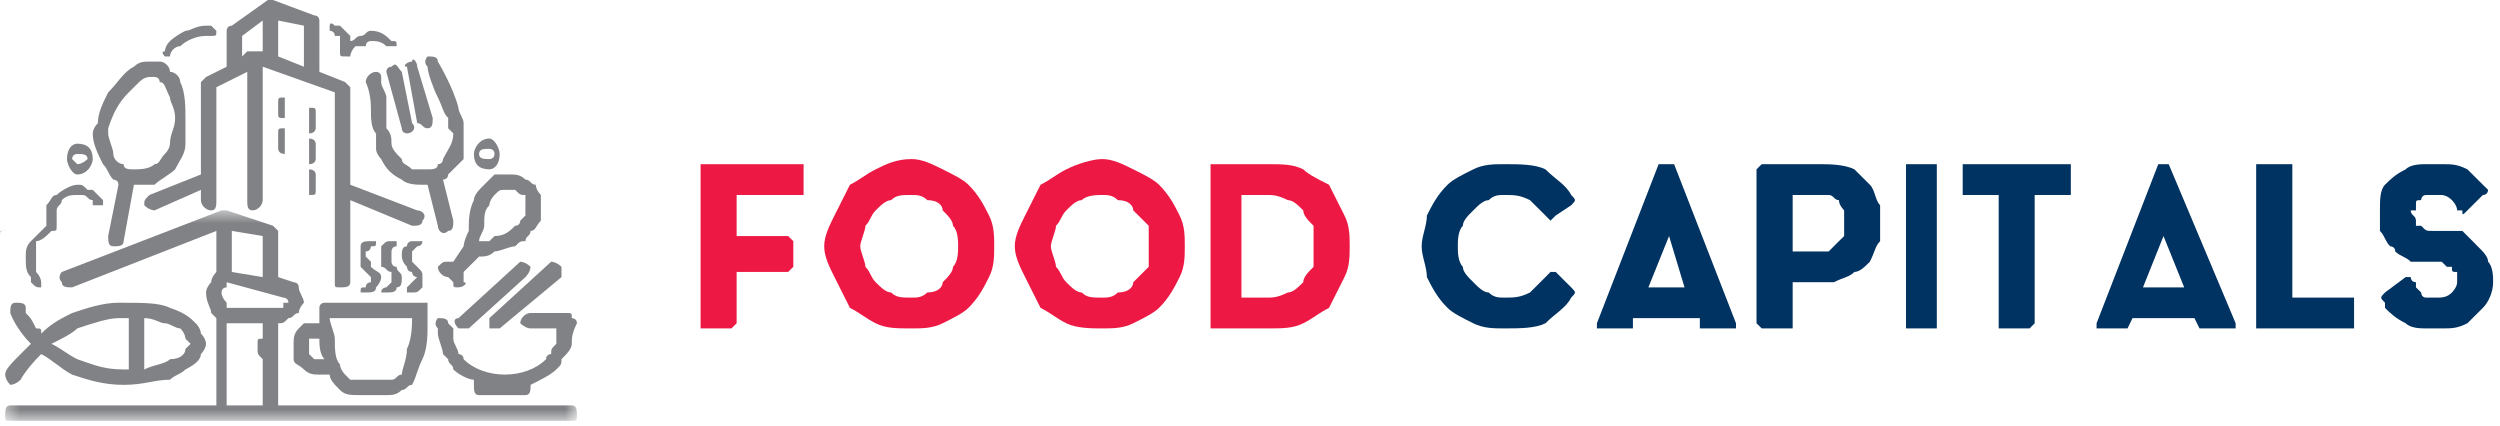 <?xml version="1.0" encoding="UTF-8" standalone="no"?>
<svg width="188px" height="32px" viewBox="0 0 188 32" version="1.1" xmlns="http://www.w3.org/2000/svg" xmlns:xlink="http://www.w3.org/1999/xlink">
    <!-- Generator: Sketch 39.1 (31720) - http://www.bohemiancoding.com/sketch -->
    <title>Page 1</title>
    <desc>Created with Sketch.</desc>
    <defs>
        <polygon id="path-1" points="0 0.462 0 3.935 0.746 3.935 0.746 0.462 0 0.462"></polygon>
        <polygon id="path-3" points="0.388 16.341 43.387 16.341 43.387 0.52 0.388 0.52"></polygon>
    </defs>
    <g id="01-Main" stroke="none" stroke-width="1" fill="none" fill-rule="evenodd">
        <g id="Page-1">
            <g id="Group-3" transform="translate(0, 13.815)">
                <mask id="mask-2" fill="white">
                    <use xlink:href="#path-1"></use>
                </mask>
                <g id="Clip-2"></g>
                <path d="M0.5,3.548 L-0,3.548 L-0,4.048 C-0,3.548 -0,3.548 0.5,3.548" id="Fill-1" fill="#6076A2" mask="url(#mask-2)"></path>
            </g>
            <polygon id="Fill-4" fill="#ED1944" points="60.044 12.347 53.072 12.347 52.684 12.347 52.684 12.734 52.684 24.31 52.684 24.696 53.072 24.696 55.008 24.696 55.395 24.31 55.395 21.61 55.395 20.451 59.269 20.451 59.657 20.065 59.657 18.136 59.269 17.751 55.395 17.751 55.395 17.364 55.395 15.821 55.395 14.663 60.044 14.663 60.431 14.663 60.431 14.278 60.431 12.734 60.431 12.347"></polygon>
            <path d="M72.825,13.892 C72.439,13.505 71.664,13.12 70.89,12.734 C70.114,12.347 69.339,11.962 68.566,11.962 C67.403,11.962 66.627,12.347 65.852,12.734 C65.079,13.12 64.691,13.505 63.916,13.892 C63.528,14.663 63.142,15.435 62.754,16.206 C62.365,16.978 61.98,17.751 61.98,18.522 C61.98,19.294 62.365,20.065 62.754,20.838 C63.142,21.61 63.528,22.381 63.916,23.153 C64.691,23.539 65.079,23.924 65.852,24.31 C66.627,24.697 67.403,24.697 68.566,24.697 C69.339,24.697 70.114,24.697 70.89,24.31 C71.664,23.924 72.439,23.539 72.825,23.153 C73.601,22.381 73.987,21.61 74.375,20.838 C74.764,20.065 74.764,19.294 74.764,18.522 C74.764,17.751 74.764,16.978 74.375,16.206 C73.987,15.435 73.601,14.663 72.825,13.892 M68.566,22.381 C67.79,22.381 67.403,22.381 67.015,21.995 C66.627,21.995 66.241,21.61 65.852,21.223 C65.466,20.838 65.466,20.452 65.079,20.065 C65.079,19.68 64.691,18.909 64.691,18.522 C64.691,18.136 65.079,17.364 65.079,16.978 C65.466,16.594 65.466,16.206 65.852,15.821 C66.241,15.435 66.627,15.05 67.015,15.05 C67.403,14.663 67.79,14.663 68.566,14.663 C68.953,14.663 69.339,14.663 69.728,15.05 C70.502,15.05 70.89,15.435 70.89,15.821 C71.277,16.206 71.664,16.594 71.664,16.978 C72.051,17.364 72.051,18.136 72.051,18.522 C72.051,18.909 72.051,19.68 71.664,20.065 C71.664,20.452 71.277,20.838 70.89,21.223 C70.89,21.61 70.502,21.995 69.728,21.995 C69.339,22.381 68.953,22.381 68.566,22.381" id="Fill-6" fill="#ED1944"></path>
            <path d="M87.159,13.892 C86.77,13.505 85.997,13.12 85.222,12.734 C84.446,12.347 83.672,11.962 82.898,11.962 C82.123,11.962 80.96,12.347 80.187,12.734 C79.411,13.12 79.025,13.505 78.249,13.892 C77.862,14.663 77.474,15.435 77.087,16.206 C76.7,16.978 76.312,17.751 76.312,18.522 C76.312,19.294 76.7,20.065 77.087,20.838 C77.474,21.61 77.862,22.381 78.249,23.153 C79.025,23.539 79.411,23.924 80.187,24.31 C80.96,24.697 82.123,24.697 82.898,24.697 C83.672,24.697 84.446,24.697 85.222,24.31 C85.997,23.924 86.77,23.539 87.159,23.153 C87.933,22.381 88.321,21.61 88.708,20.838 C89.096,20.065 89.096,19.294 89.096,18.522 C89.096,17.751 89.096,16.978 88.708,16.206 C88.321,15.435 87.933,14.663 87.159,13.892 M82.898,22.381 C82.123,22.381 81.735,22.381 81.349,21.995 C80.96,21.995 80.574,21.61 80.187,21.223 C79.799,20.838 79.799,20.452 79.411,20.065 C79.411,19.68 79.025,18.909 79.025,18.522 C79.025,18.136 79.411,17.364 79.411,16.978 C79.799,16.594 79.799,16.206 80.187,15.821 C80.574,15.435 80.96,15.05 81.349,15.05 C81.735,14.663 82.51,14.663 82.898,14.663 C83.284,14.663 83.672,14.663 84.061,15.05 C84.834,15.05 85.222,15.435 85.222,15.821 C85.609,16.206 85.997,16.594 86.384,16.978 L86.384,18.522 L86.384,20.065 C85.997,20.452 85.609,20.838 85.222,21.223 C85.222,21.61 84.834,21.995 84.061,21.995 C83.672,22.381 83.284,22.381 82.898,22.381" id="Fill-8" fill="#ED1944"></path>
            <path d="M101.105,16.206 C100.713,15.435 100.333,14.663 99.941,13.892 C99.167,13.505 98.391,13.12 98.005,12.734 C97.23,12.347 96.456,12.347 95.293,12.347 L91.42,12.347 L91.033,12.347 L91.033,12.734 L91.033,24.31 L91.033,24.697 L91.42,24.697 L95.293,24.697 C96.456,24.697 97.23,24.697 98.005,24.31 C98.78,23.924 99.167,23.539 99.941,23.153 C100.333,22.381 100.713,21.61 101.105,20.837 C101.496,20.065 101.496,19.294 101.496,18.522 C101.496,17.751 101.496,16.979 101.105,16.206 L101.105,16.206 Z M93.357,14.663 L95.293,14.663 C95.681,14.663 96.068,14.663 96.843,15.05 C97.23,15.05 97.618,15.435 98.005,15.821 C98.005,16.206 98.391,16.593 98.78,16.979 L98.78,18.522 L98.78,20.065 C98.391,20.452 98.005,20.837 98.005,21.223 C97.618,21.61 97.23,21.995 96.843,21.995 C96.068,22.381 95.681,22.381 95.293,22.381 L93.357,22.381 L93.357,14.663 Z" id="Fill-10" fill="#ED1944"></path>
            <path d="M110.792,15.821 C111.172,15.435 111.564,15.05 111.956,15.05 C112.335,14.663 112.727,14.663 113.107,14.663 C113.891,14.663 114.27,14.663 115.054,15.05 C115.434,15.435 115.826,15.821 116.217,16.206 L116.597,16.593 L116.99,16.206 L118.153,15.435 C118.532,15.05 118.532,15.05 118.153,14.663 C117.761,13.892 116.99,13.506 116.217,12.735 C115.434,12.347 114.27,12.347 113.107,12.347 C112.335,12.347 111.564,12.347 110.792,12.735 C110.007,13.119 109.237,13.506 108.857,13.892 C108.073,14.663 107.694,15.435 107.302,16.206 C107.302,16.979 106.91,17.751 106.91,18.522 C106.91,19.294 107.302,20.065 107.302,20.838 C107.694,21.61 108.073,22.38 108.857,23.153 C109.237,23.539 110.007,23.924 110.792,24.311 C111.564,24.696 112.335,24.696 113.107,24.696 C114.27,24.696 115.434,24.696 116.217,24.311 C116.99,23.539 117.761,23.153 118.153,22.38 C118.532,21.996 118.532,21.996 118.153,21.61 L116.99,20.451 L116.597,20.451 L116.217,20.838 C115.826,21.222 115.434,21.61 115.054,21.996 C114.27,22.38 113.891,22.38 113.107,22.38 C112.727,22.38 112.335,22.38 111.956,21.996 C111.564,21.996 111.172,21.61 110.792,21.222 C110.401,20.838 110.007,20.451 110.007,20.065 C109.628,19.68 109.628,18.909 109.628,18.522 C109.628,18.136 109.628,17.364 110.007,16.979 C110.007,16.593 110.401,16.206 110.792,15.821" id="Fill-12" fill="#003262"></path>
            <path d="M125.893,12.347 L125.513,12.347 L124.729,12.347 L120.088,24.31 L120.088,24.696 L120.467,24.696 L122.415,24.696 L122.795,24.696 L122.795,23.924 L127.828,23.924 L127.828,24.696 L128.22,24.696 L130.155,24.696 L130.547,24.696 L130.547,24.31 L125.893,12.347 Z M125.513,17.751 L126.677,21.61 L123.958,21.61 L125.513,17.751 Z" id="Fill-14" fill="#003262"></path>
            <path d="M141.385,16.593 L141.385,16.206 L141.385,15.821 L141.385,15.435 C141.006,15.05 141.006,14.277 140.614,13.892 C140.234,13.506 139.843,13.119 139.45,12.735 C138.679,12.347 137.516,12.347 136.744,12.347 L132.874,12.347 L132.482,12.347 L132.09,12.735 L132.09,24.311 L132.482,24.696 L132.874,24.696 L134.417,24.696 L134.809,24.696 L134.809,24.311 L134.809,21.222 L136.744,21.222 L137.907,21.222 C138.679,20.838 139.07,20.838 139.45,20.451 C139.843,20.451 140.234,20.065 140.614,19.68 C141.006,18.909 141.006,18.522 141.385,18.136 L141.385,17.751 L141.385,17.364 L141.385,16.979 L141.385,16.593 Z M138.679,16.593 L138.679,17.751 L138.287,18.136 C137.907,18.522 137.907,18.522 137.516,18.909 L136.744,18.909 L134.809,18.909 L134.809,14.663 L136.744,14.663 L137.516,14.663 C137.907,14.663 137.907,15.05 138.287,15.05 C138.287,15.435 138.679,15.821 138.679,15.821 L138.679,16.593 Z" id="Fill-16" fill="#003262"></path>
            <polygon id="Fill-18" fill="#003262" points="145.268 12.347 143.712 12.347 143.333 12.347 143.333 12.734 143.333 24.31 143.333 24.696 143.712 24.696 145.268 24.696 145.648 24.696 145.648 24.31 145.648 12.734 145.648 12.347"></polygon>
            <polygon id="Fill-20" fill="#003262" points="155.335 12.347 147.975 12.347 147.595 12.347 147.595 12.734 147.595 14.278 147.595 14.663 147.975 14.663 150.301 14.663 150.301 24.31 150.301 24.696 150.693 24.696 152.628 24.696 153.008 24.31 153.008 14.663 155.335 14.663 155.727 14.663 155.727 14.278 155.727 12.734 155.727 12.347"></polygon>
            <path d="M163.087,12.347 L162.696,12.347 L162.303,12.347 L157.662,24.31 L157.662,24.696 L158.054,24.696 L159.597,24.696 L159.989,24.696 L160.368,23.924 L165.023,23.924 L165.402,24.696 L165.794,24.696 L167.729,24.696 L168.121,24.696 L168.121,24.31 L163.087,12.347 Z M164.251,21.61 L161.152,21.61 L162.696,17.751 L164.251,21.61 Z" id="Fill-22" fill="#003262"></path>
            <polygon id="Fill-24" fill="#003262" points="176.645 22.38 172.383 22.38 172.383 12.735 172.383 12.347 171.991 12.347 170.056 12.347 169.664 12.347 169.664 12.735 169.664 24.311 169.664 24.696 170.056 24.696 176.645 24.696 177.025 24.696 177.025 24.311 177.025 22.767 177.025 22.38"></polygon>
            <path d="M187.483,21.223 L187.483,21.223 C187.483,20.837 187.483,20.065 187.104,19.68 C187.104,19.294 186.712,18.909 186.32,18.522 L185.941,18.136 C185.548,17.751 185.548,17.751 185.169,17.364 L183.614,17.364 L182.842,17.364 C182.45,17.364 182.45,17.364 182.07,16.979 L181.679,16.979 L181.679,16.594 C181.679,16.206 181.286,16.206 181.286,15.821 L181.679,15.821 L181.679,15.435 C181.679,15.05 181.679,15.05 182.07,15.05 C182.07,15.05 182.07,14.663 182.45,14.663 L182.842,14.663 L183.614,14.663 C183.614,14.663 184.005,14.663 184.385,15.05 C184.385,15.05 184.777,15.435 184.777,15.821 L185.169,15.821 C185.169,16.206 185.169,16.206 185.548,15.821 L186.712,14.663 C187.104,14.663 187.104,14.277 187.104,14.277 L186.712,13.892 C186.32,13.505 185.941,13.12 185.548,12.734 C184.777,12.347 184.385,12.347 183.614,12.347 L182.45,12.347 C182.07,12.347 181.286,12.347 180.907,12.734 C180.123,13.12 179.743,13.505 179.352,13.892 C178.972,14.277 178.972,15.05 178.972,15.821 L178.972,17.364 C179.352,17.751 179.352,18.136 179.743,18.522 C179.743,18.522 180.123,18.522 180.123,18.909 C180.515,19.294 180.907,19.294 181.286,19.68 L182.45,19.68 L183.614,19.68 L184.005,20.065 L184.385,20.065 C184.385,20.452 184.385,20.452 184.777,20.452 L184.777,21.223 C184.777,21.61 184.385,21.995 184.385,21.995 C184.005,22.381 183.614,22.381 183.221,22.381 L182.842,22.381 L182.45,22.381 C182.07,22.381 182.07,21.995 182.07,21.995 L181.679,21.61 L181.679,21.223 C181.286,21.223 181.286,20.837 181.286,20.837 L180.907,20.837 L179.352,21.995 C178.972,22.381 178.972,22.381 179.352,22.766 L179.352,23.153 C179.743,23.539 180.123,23.924 180.907,24.31 C181.286,24.697 182.07,24.697 182.45,24.697 L183.614,24.697 C184.385,24.697 184.777,24.697 185.548,24.31 C185.941,23.924 186.32,23.539 186.712,23.153 C187.104,22.766 187.483,21.995 187.483,21.223" id="Fill-26" fill="#003262"></path>
            <path d="M15.495,5.788 L15.108,6.175 L15.108,13.12 L11.233,14.663 C10.848,15.05 10.848,15.05 10.848,15.435 C11.233,15.821 11.621,15.821 11.621,15.821 L15.108,14.278 L15.108,15.05 C15.108,15.435 15.495,15.821 15.883,15.821 C16.271,15.821 16.271,15.435 16.271,15.05 L16.271,6.559 L18.594,5.401 L18.594,15.05 C18.594,15.435 18.594,15.821 18.982,15.821 C19.369,15.821 19.756,15.435 19.756,15.05 L19.756,5.017 L25.178,6.946 L25.178,21.222 C25.178,21.61 25.178,21.61 25.567,21.61 C25.954,21.61 26.341,21.61 26.341,21.222 L26.341,15.05 L30.989,16.978 C31.377,16.978 31.766,16.978 31.766,16.594 C32.151,16.206 31.766,15.821 31.377,15.821 L26.341,13.892 L26.341,6.559 L25.954,6.175 L24.017,5.401 L24.017,1.543 C24.017,1.543 24.017,1.158 23.629,1.158 L20.53,0 L20.144,0 L17.433,1.93 C17.044,1.93 17.044,2.315 17.044,2.315 L17.044,5.017 L15.495,5.788 Z M22.854,5.017 L20.918,4.244 L20.918,1.543 L22.854,1.93 L22.854,5.017 Z M18.207,2.701 L19.756,1.543 L19.756,3.859 L19.369,3.859 L18.982,3.859 L18.594,3.859 L18.207,4.244 L18.207,2.701 Z" id="Fill-28" fill="#808285"></path>
            <path d="M21.418,7.718 L21.418,7.332 C20.918,7.332 20.918,7.332 20.918,7.718 L20.918,8.49 C20.918,8.876 20.918,8.876 21.418,8.876 L21.418,8.49 L21.418,7.718 Z" id="Fill-30" fill="#808285"></path>
            <path d="M21.418,9.647 C20.918,9.647 20.918,9.647 20.918,10.034 L20.918,11.191 C20.918,11.191 20.918,11.577 21.418,11.577 L21.418,11.191 L21.418,10.034 L21.418,9.647 Z" id="Fill-32" fill="#808285"></path>
            <path d="M23.243,10.033 C23.743,10.033 23.743,9.646 23.743,9.646 L23.743,8.49 C23.743,8.103 23.743,8.103 23.243,8.103 L23.243,8.49 L23.243,9.646 L23.243,10.033 Z" id="Fill-34" fill="#808285"></path>
            <path d="M23.243,11.962 L23.243,12.347 C23.743,12.347 23.743,11.962 23.743,11.962 L23.743,10.804 C23.743,10.804 23.743,10.418 23.243,10.418 L23.243,10.804 L23.243,11.962 Z" id="Fill-36" fill="#808285"></path>
            <path d="M23.243,14.277 L23.243,14.664 C23.743,14.664 23.743,14.664 23.743,14.277 L23.743,13.119 C23.743,13.119 23.743,12.735 23.243,12.735 L23.243,13.119 L23.243,14.277 Z" id="Fill-38" fill="#808285"></path>
            <path d="M2.325,21.223 C2.712,21.61 2.712,21.61 3.098,21.61 L3.098,21.223 C3.098,21.223 3.098,20.837 2.712,20.452 L2.712,19.294 L2.712,18.136 C3.098,18.136 3.487,17.751 3.874,17.364 C4.261,17.364 4.261,17.364 4.261,16.979 L4.261,16.594 L4.261,15.821 C4.261,15.435 4.649,15.435 4.649,15.05 C5.036,14.663 5.423,14.663 5.812,14.663 L6.198,14.663 C6.585,14.663 6.585,15.05 6.973,15.05 L6.973,15.435 L7.748,15.435 L7.748,15.05 C7.748,15.05 7.36,14.663 6.973,14.277 L6.585,14.277 C6.198,13.892 6.198,13.892 5.812,13.892 C5.423,13.892 4.649,14.277 4.261,14.663 C3.874,14.663 3.874,15.05 3.487,15.435 L3.487,16.594 L3.487,16.979 C3.098,17.364 2.712,17.751 2.325,18.136 C1.936,18.522 1.936,18.909 1.936,19.294 C1.936,20.065 1.936,20.452 2.325,20.837 L2.325,21.223 Z" id="Fill-40" fill="#808285"></path>
            <path d="M8.523,13.506 C8.523,13.506 8.91,13.506 8.91,13.893 L8.135,17.751 C8.135,18.136 8.135,18.522 8.523,18.522 C8.91,18.522 9.297,18.522 9.297,18.136 L10.071,13.893 L11.621,13.893 C12.009,13.506 12.784,13.119 13.17,12.735 C13.557,11.962 13.946,11.577 13.946,10.804 L13.17,10.804 L13.946,10.804 L13.946,8.876 C13.946,8.103 13.946,6.945 13.557,6.174 C13.557,5.787 13.17,5.402 12.784,5.402 C12.784,5.016 12.395,4.631 12.009,4.631 L11.233,4.631 C10.847,4.631 10.459,4.631 10.071,5.016 C9.297,5.402 8.91,6.174 8.135,6.945 C7.747,7.718 7.36,8.49 7.36,9.261 C6.974,9.647 6.974,10.033 6.974,10.033 C6.974,10.804 7.36,11.577 7.747,12.347 C8.135,12.735 8.135,13.119 8.523,13.506 L8.523,13.506 Z M8.135,9.647 C8.523,8.49 8.91,7.718 9.686,6.945 C10.071,6.559 10.459,6.174 10.459,6.174 C10.847,5.787 11.233,5.787 11.233,5.787 L11.621,5.787 C11.621,5.787 12.009,5.787 12.009,6.174 C12.395,6.174 12.395,6.559 12.784,7.332 C12.784,7.718 13.17,8.103 13.17,8.876 C13.17,9.647 12.784,10.033 12.784,10.804 C12.784,10.804 12.784,11.191 12.395,11.577 C12.009,11.962 12.009,12.347 11.621,12.347 C11.233,12.735 10.459,12.735 10.071,12.735 C9.686,12.735 9.297,12.735 9.297,12.347 C8.91,12.347 8.523,11.962 8.523,11.577 C8.523,11.191 8.135,10.419 8.135,10.033 L8.135,9.647 Z" id="Fill-42" fill="#808285"></path>
            <path d="M22.468,24.696 C22.08,25.082 22.08,25.468 22.08,25.854 L22.08,26.239 L22.08,27.012 C22.08,27.397 22.468,27.397 22.855,27.783 C23.243,28.17 23.63,28.17 24.016,28.17 L24.792,28.17 C24.792,28.555 25.179,28.941 25.567,29.327 C25.954,29.713 26.341,29.713 27.116,29.713 L29.054,29.713 C29.441,29.713 29.828,29.713 30.215,29.327 C30.603,29.327 30.603,28.941 30.989,28.941 C31.377,28.17 31.377,27.783 31.765,27.012 C32.151,26.239 32.151,25.082 32.151,24.696 L32.151,23.153 L32.151,22.766 L31.765,22.766 L24.405,22.766 C24.016,22.766 24.016,23.153 24.016,23.153 L24.016,23.924 L24.016,24.31 L23.63,24.31 L22.855,24.31 L22.468,24.696 Z M30.603,26.239 C30.603,27.012 30.215,27.783 30.215,28.17 C29.828,28.17 29.828,28.555 29.441,28.555 L29.054,28.555 L27.116,28.555 L26.341,28.555 L25.954,28.17 C25.954,28.17 25.567,27.783 25.567,27.397 C25.179,27.012 25.179,26.239 25.179,25.468 C25.179,25.082 24.792,24.31 24.792,23.924 L30.989,23.924 C30.989,24.31 30.989,25.468 30.603,26.239 L30.603,26.239 Z M23.243,25.854 L23.243,25.468 L23.63,25.468 L24.016,25.468 C24.016,25.854 24.016,26.625 24.405,27.012 L23.63,27.012 L23.243,26.625 L23.243,26.239 L23.243,25.854 Z" id="Fill-44" fill="#808285"></path>
            <path d="M0.774,28.941 C0.774,28.941 1.162,28.941 1.55,28.555 C1.55,28.555 1.937,27.783 3.098,26.625 C3.873,27.012 4.649,27.783 5.423,28.17 C6.585,28.555 7.748,28.941 9.297,28.941 C10.847,28.941 11.621,28.555 12.784,28.555 C13.171,28.17 13.558,28.17 13.946,27.783 C14.719,27.397 15.108,27.012 15.108,26.625 C15.494,26.239 15.494,25.854 15.494,25.854 C15.494,25.854 15.494,25.468 15.108,25.082 C15.108,25.082 15.108,24.696 14.719,24.311 C14.333,23.924 13.946,23.539 12.784,23.153 C12.01,22.766 10.847,22.766 8.91,22.766 C7.748,22.766 6.585,23.153 5.423,23.539 C4.649,23.924 3.873,24.311 3.098,25.082 C3.098,24.696 3.098,24.696 2.712,24.696 C2.325,23.924 2.325,23.924 1.937,23.539 L1.937,23.153 C1.937,22.766 1.55,22.766 1.162,22.766 C0.774,22.766 0.774,23.153 0.774,23.539 C0.774,23.539 1.162,24.696 2.325,25.854 L1.937,26.239 C0.774,27.397 0.388,27.783 0.388,28.17 C0.388,28.17 0.388,28.555 0.774,28.941 M13.558,24.696 C13.946,25.082 13.946,25.468 13.946,25.468 L14.333,25.854 L13.946,26.239 C13.946,26.625 13.558,27.012 12.784,27.012 C12.395,27.397 11.621,27.397 10.847,27.783 L10.847,23.924 C11.621,23.924 12.01,24.311 12.395,24.311 C12.784,24.311 13.171,24.696 13.558,24.696 M5.812,24.696 C6.974,24.311 8.136,23.924 8.91,23.924 L9.685,23.924 L9.685,27.783 L9.297,27.783 C7.748,27.783 6.974,27.397 5.812,27.012 C5.036,26.625 4.649,26.239 3.873,25.854 C4.649,25.468 5.423,25.082 5.812,24.696" id="Fill-46" fill="#808285"></path>
            <path d="M39.124,24.311 C39.124,24.311 39.513,24.697 39.9,24.697 L41.836,24.697 L41.836,25.854 C41.448,26.24 41.448,26.24 41.448,26.625 C41.448,26.625 41.063,26.625 41.063,27.012 C40.288,27.783 39.124,28.169 37.962,28.169 C36.801,28.169 35.637,27.783 34.864,27.012 C34.864,26.625 34.476,26.625 34.476,26.625 C34.476,26.24 34.089,25.854 34.089,25.469 L34.089,24.697 L33.702,24.311 C33.702,23.924 33.314,23.924 32.927,23.924 C32.927,23.924 32.539,24.311 32.927,24.697 L32.927,25.082 C32.927,25.469 33.314,26.24 33.314,26.625 L33.702,27.012 C33.702,27.397 34.089,27.397 34.089,27.783 C34.476,28.169 35.251,28.556 35.637,28.556 L35.637,28.94 C35.637,29.327 35.637,29.713 36.026,29.713 L39.513,29.713 C39.9,29.713 39.9,29.327 39.9,28.94 C40.674,28.556 41.448,28.169 41.836,27.783 C42.224,27.397 42.224,27.397 42.224,27.012 C42.61,26.625 42.998,26.24 42.998,25.854 C42.998,25.469 42.998,25.082 43.387,24.311 C43.387,23.924 42.998,23.924 42.998,23.924 C42.998,23.539 42.998,23.539 42.61,23.539 L39.9,23.539 C39.513,23.539 39.124,23.924 39.124,24.311" id="Fill-48" fill="#808285"></path>
            <path d="M35.251,24.696 L39.513,20.838 C39.899,20.451 39.899,20.065 39.899,20.065 C39.513,19.68 39.124,19.68 39.124,19.68 L34.476,23.924 C34.088,23.924 34.088,24.31 34.476,24.696 L35.251,24.696 Z" id="Fill-50" fill="#808285"></path>
            <path d="M36.8,24.696 L37.575,24.696 L42.225,20.838 L42.225,20.065 C41.836,19.68 41.447,19.68 41.447,19.68 L36.8,23.924 L36.8,24.696 Z" id="Fill-52" fill="#808285"></path>
            <path d="M27.892,18.522 C28.279,18.522 28.279,18.522 28.279,18.136 L27.892,18.136 C27.503,18.136 27.117,18.136 27.117,18.522 L27.117,19.294 L27.117,20.065 L27.503,20.452 L27.892,20.837 L27.892,21.223 C27.892,21.223 27.503,21.223 27.503,21.61 C27.117,21.61 27.117,21.61 27.117,21.995 L27.503,21.995 C27.892,21.995 28.279,21.995 28.279,21.61 C28.279,21.61 28.665,21.223 28.665,20.837 C28.665,20.452 28.279,20.452 27.892,20.065 L27.892,19.68 L27.503,19.294 L27.503,18.909 C27.892,18.909 27.892,18.522 27.892,18.522" id="Fill-54" fill="#808285"></path>
            <path d="M29.828,18.522 L29.828,18.136 L29.44,18.136 C29.054,18.136 29.054,18.136 28.665,18.522 L28.665,19.294 L28.665,20.065 C29.054,20.065 29.054,20.452 29.44,20.452 L29.44,20.837 L29.44,21.223 L29.054,21.61 C29.054,21.61 28.665,21.61 28.665,21.995 L29.054,21.995 C29.44,21.995 29.828,21.995 29.828,21.61 C30.215,21.61 30.215,21.223 30.215,20.837 C30.215,20.452 29.828,20.452 29.828,20.065 C29.44,20.065 29.44,19.68 29.44,19.68 L29.44,19.294 L29.44,18.909 C29.44,18.909 29.44,18.522 29.828,18.522" id="Fill-56" fill="#808285"></path>
            <path d="M31.377,18.522 C31.377,18.522 31.766,18.522 31.766,18.136 L30.988,18.136 C30.988,18.136 30.603,18.136 30.603,18.522 C30.215,18.522 30.215,18.909 30.215,19.294 C30.215,19.294 30.215,19.68 30.603,20.065 C30.603,20.065 30.603,20.452 30.988,20.452 C30.988,20.837 31.377,20.837 31.377,20.837 L30.988,21.223 L30.603,21.61 L30.603,21.995 L30.988,21.995 C31.377,21.995 31.377,21.995 31.766,21.61 L31.766,20.837 C31.766,20.452 31.766,20.452 31.377,20.065 L30.988,19.68 L30.988,19.294 L30.988,18.909 L31.377,18.522 Z" id="Fill-58" fill="#808285"></path>
            <path d="M32.151,5.017 C32.151,5.402 32.539,6.559 32.927,7.332 C33.314,8.103 33.314,8.49 33.702,8.875 L33.702,9.261 L33.702,9.646 L34.089,10.033 C34.089,10.804 33.702,11.191 33.314,11.962 C33.314,11.962 33.314,12.347 32.927,12.347 C32.927,12.735 32.539,12.735 32.151,12.735 L31.765,12.735 L30.988,12.735 C30.603,12.347 30.215,12.347 30.215,11.962 C29.828,11.577 29.44,11.191 29.44,10.804 C29.44,10.418 29.44,10.033 29.054,9.646 L29.054,7.332 C29.054,6.946 28.665,6.559 28.665,6.175 L28.665,5.788 C28.665,5.402 28.279,5.402 28.279,5.402 C27.892,5.402 27.504,5.788 27.504,6.175 C27.504,6.175 27.892,6.946 27.892,8.103 C27.892,8.875 27.892,9.646 28.279,10.033 L28.279,10.804 L28.279,11.191 C28.279,11.577 28.665,11.962 28.665,11.962 C29.054,12.735 29.44,13.12 30.215,13.506 C30.603,13.892 31.377,13.892 31.765,13.892 L32.151,13.892 L32.927,16.978 C32.927,17.364 33.314,17.751 33.702,17.364 C34.089,17.364 34.089,16.978 34.089,16.593 L33.314,13.506 C33.314,13.506 33.702,13.506 33.702,13.12 C34.089,12.735 34.475,12.347 34.864,11.962 L34.864,10.033 L34.864,9.261 C34.864,8.875 34.475,8.49 34.475,8.103 C34.089,6.559 32.927,4.63 32.927,4.63 C32.927,4.244 32.539,4.244 32.151,4.244 C32.151,4.244 31.765,4.63 32.151,5.017" id="Fill-60" fill="#808285"></path>
            <path d="M29.441,5.017 C29.053,5.017 29.053,5.402 29.053,5.402 L30.215,9.646 C30.215,10.033 30.604,10.033 30.604,10.033 C30.989,10.033 31.377,9.646 30.989,9.261 L30.215,5.402 C29.829,5.017 29.829,4.63 29.441,5.017" id="Fill-62" fill="#808285"></path>
            <path d="M31.377,9.261 C31.766,9.261 31.766,9.647 32.151,9.647 C32.539,9.647 32.539,9.261 32.539,8.875 L31.377,5.017 C31.377,4.631 30.988,4.244 30.988,4.631 C30.603,4.631 30.215,5.017 30.603,5.017 L31.377,9.261 Z" id="Fill-64" fill="#808285"></path>
            <g id="Group-68" transform="translate(0, 15.301)">
                <mask id="mask-4" fill="white">
                    <use xlink:href="#path-3"></use>
                </mask>
                <g id="Clip-67"></g>
                <path d="M42.998,15.183 L20.918,15.183 L20.918,9.009 C21.306,9.009 21.306,9.009 21.691,8.623 C22.08,8.623 22.08,8.238 22.468,8.238 C22.468,7.852 22.854,7.465 22.854,7.465 C22.854,7.08 22.468,6.694 22.468,6.309 C22.468,5.922 22.08,5.922 22.08,5.922 L20.918,5.537 L20.918,2.063 L20.53,1.677 L17.044,0.52 L16.657,0.52 L4.649,5.151 C4.649,5.151 4.26,5.537 4.649,5.922 C4.649,6.309 5.035,6.309 5.423,6.309 L16.271,2.063 L16.271,5.151 C16.271,5.151 15.882,5.537 15.882,5.922 C15.882,5.922 15.495,6.309 15.495,6.694 C15.495,7.465 15.882,7.852 15.882,8.238 L16.271,8.623 L16.271,15.183 L0.773,15.183 C0.388,15.183 0.388,15.57 0.388,15.955 C0.388,16.341 0.388,16.341 0.773,16.341 L42.998,16.341 C43.387,16.341 43.387,16.341 43.387,15.955 C43.387,15.57 43.387,15.183 42.998,15.183 L42.998,15.183 Z M21.306,7.465 L21.306,7.852 L20.53,7.852 L20.144,7.852 L17.044,7.852 L17.044,7.465 C17.044,7.465 16.657,7.08 16.657,6.694 C16.657,6.694 16.657,6.309 17.044,6.309 L17.044,5.922 L21.306,7.08 C21.306,7.08 21.691,7.08 21.691,7.465 L21.306,7.465 Z M19.756,5.537 L17.432,5.151 L17.432,2.063 L19.756,2.45 L19.756,5.537 Z M17.044,9.009 L19.756,9.009 L19.756,10.167 C19.369,10.167 19.369,10.167 19.369,10.554 L19.369,10.938 C19.369,11.325 19.369,11.325 19.756,11.711 L19.756,15.183 L17.044,15.183 L17.044,9.009 Z" id="Fill-66" fill="#808285" mask="url(#mask-4)"></path>
            </g>
            <path d="M12.395,4.244 L12.784,4.244 C12.784,3.859 13.171,3.473 13.558,3.473 C13.946,3.086 14.719,2.701 15.494,2.701 L15.882,2.701 C16.27,2.701 16.27,2.701 16.27,2.315 L15.882,1.93 L15.494,1.93 C14.719,1.93 14.333,2.315 13.946,2.315 C13.171,2.701 12.784,3.086 12.784,3.086 C12.395,3.473 12.395,3.859 12.395,3.859 C12.009,3.859 12.395,4.244 12.395,4.244" id="Fill-69" fill="#808285"></path>
            <path d="M36.8,12.734 C37.189,12.734 37.575,12.347 37.575,11.576 C37.575,11.191 37.189,10.418 36.8,10.418 C36.026,10.418 35.637,11.191 35.637,11.576 C35.637,12.347 36.026,12.734 36.8,12.734 M36.8,11.191 C36.8,11.191 37.189,11.191 37.189,11.576 C37.189,11.962 36.8,11.962 36.8,11.962 C36.412,11.962 36.026,11.962 36.026,11.576 C36.026,11.191 36.412,11.191 36.8,11.191" id="Fill-71" fill="#808285"></path>
            <path d="M5.812,13.12 C6.585,13.12 6.974,12.347 6.974,11.962 C6.974,11.191 6.585,10.804 5.812,10.804 C5.423,10.804 5.036,11.191 5.036,11.962 C5.036,12.347 5.423,13.12 5.812,13.12 M5.812,11.577 C6.199,11.577 6.585,11.577 6.585,11.962 C6.585,11.962 6.199,12.347 5.812,12.347 L5.423,11.962 C5.423,11.577 5.812,11.577 5.812,11.577" id="Fill-73" fill="#808285"></path>
            <path d="M24.792,2.315 L24.792,2.315 C24.792,2.315 25.179,2.315 25.179,2.702 L25.567,2.702 L25.567,3.473 L25.567,3.859 C25.567,4.244 25.567,4.244 25.954,4.244 L26.341,4.244 C26.341,4.244 26.341,3.859 26.73,3.473 L27.504,3.473 C27.504,3.086 27.891,3.086 27.891,3.086 C28.279,3.086 28.665,3.086 29.054,3.473 L29.828,3.473 C29.828,3.086 29.828,3.086 29.44,3.086 C29.054,2.702 28.665,2.315 27.891,2.315 C27.504,2.315 27.504,2.702 27.116,2.702 C26.73,2.702 26.73,3.086 26.341,3.086 L26.341,2.702 L25.567,1.93 L25.179,1.93 C24.792,1.543 24.792,1.93 24.792,1.93 L24.792,2.315 Z" id="Fill-75" fill="#808285"></path>
            <path d="M34.864,18.522 L34.089,19.68 L33.702,19.68 C33.314,19.68 33.314,19.68 32.927,20.065 C32.927,20.452 33.314,20.837 33.702,20.837 L34.089,21.223 C34.089,21.61 34.089,21.61 34.475,21.61 C34.864,21.61 35.251,21.223 34.864,21.223 L34.864,20.452 L36.026,19.294 C36.413,19.294 36.801,19.294 37.188,18.909 C37.576,18.909 38.351,18.522 38.737,18.522 C39.124,18.136 39.124,18.136 39.512,18.136 C39.512,17.751 39.9,17.751 39.9,17.363 C40.288,17.363 40.288,16.979 40.674,16.593 L40.674,15.435 L40.674,14.663 C40.674,14.663 40.288,14.277 40.288,13.892 C39.9,13.892 39.9,13.505 39.512,13.505 C39.124,13.12 38.737,13.12 38.351,13.12 L37.188,13.12 C37.188,13.12 36.801,13.505 36.413,13.892 C36.026,14.277 35.637,14.663 35.637,15.05 C35.251,15.821 35.251,16.593 35.251,17.363 C34.864,18.136 34.864,18.522 34.864,18.522 M36.801,15.435 C36.801,15.05 37.188,14.663 37.188,14.663 C37.576,14.277 37.576,14.277 37.962,14.277 L38.351,14.277 L38.737,14.277 C39.124,14.663 39.124,14.663 39.512,14.663 L39.512,15.05 L39.512,15.435 L39.512,16.206 L39.124,16.593 C39.124,16.979 38.737,16.979 38.737,16.979 C38.351,17.363 37.962,17.751 37.188,17.751 L36.801,18.136 L36.026,18.136 C36.026,17.751 36.413,17.363 36.413,16.979 C36.413,16.206 36.413,15.821 36.801,15.435" id="Fill-77" fill="#808285"></path>
        </g>
    </g>
</svg>
